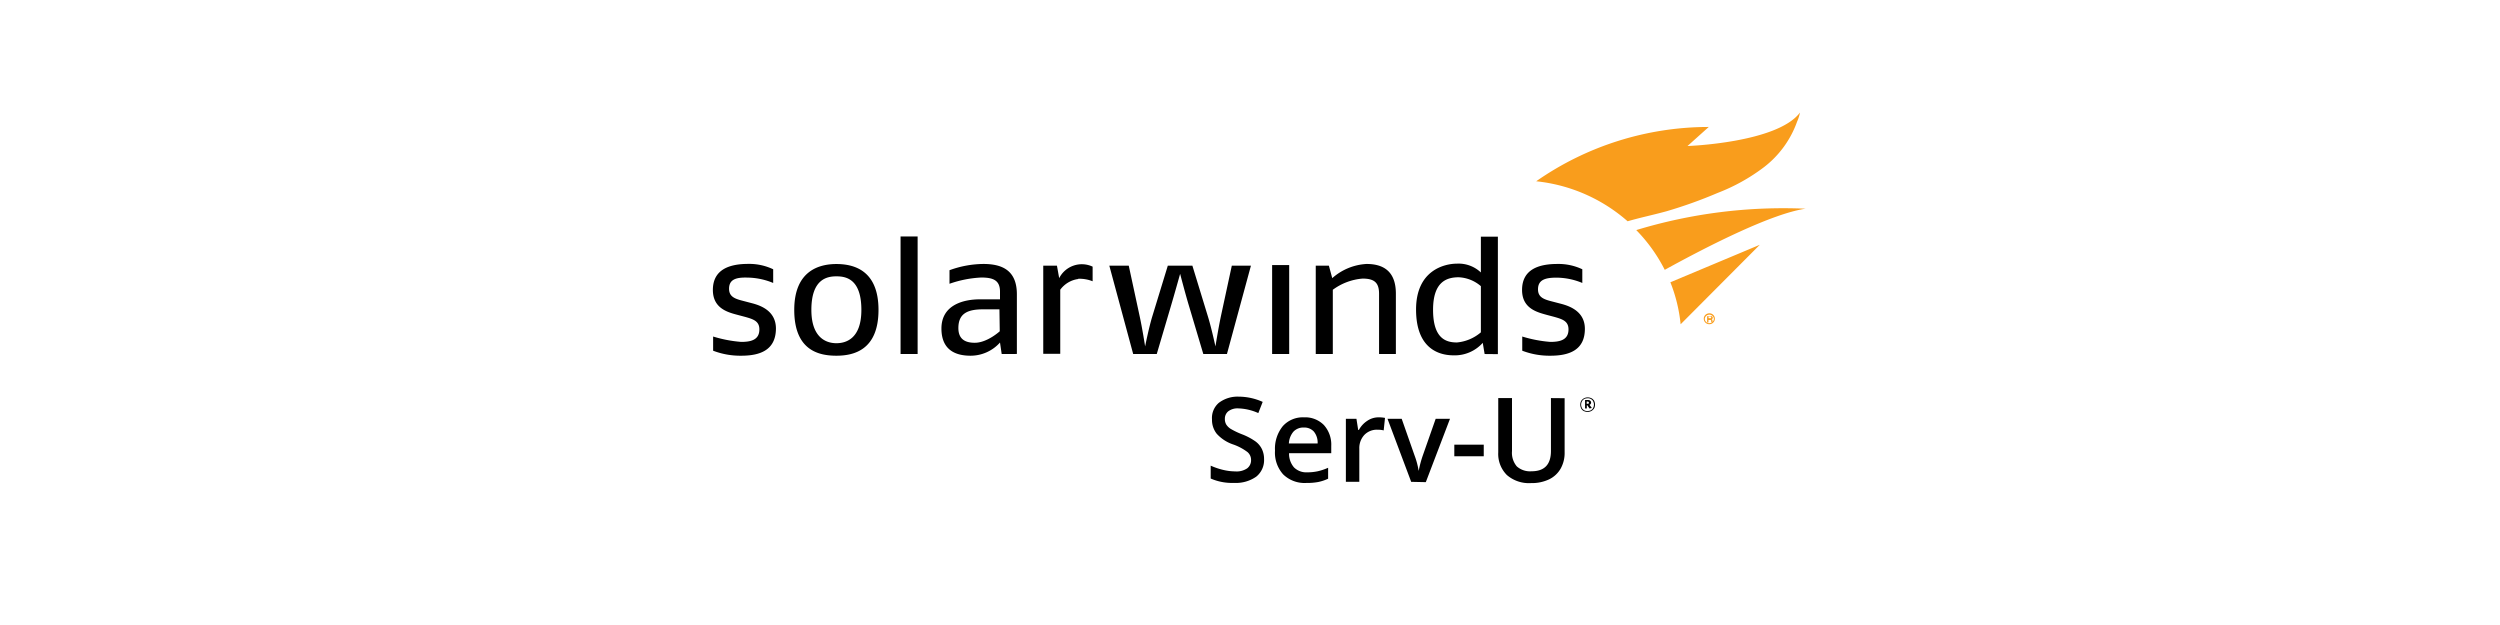 <svg id="Layer_1" data-name="Layer 1" xmlns="http://www.w3.org/2000/svg" width="141.11mm" height="35.28mm"
     viewBox="0 0 400 100">
    <defs>
        <style>.cls-1{fill:#000;}.cls-2{fill:#f99d1c;}</style>
    </defs>
    <path id="label-SW" class="cls-1"
          d="M118.6,56.91a12.14,12.14,0,0,1-4.5-.8V53.84a20.75,20.75,0,0,0,4.48.86c1.48,0,2.92-.27,2.92-2,0-1.34-1-1.64-2.27-2l-1.17-.31c-1.53-.41-4-1-4-4,0-3.36,2.78-4.17,5.65-4.17a8.93,8.93,0,0,1,4,.86v2.19a11.11,11.11,0,0,0-4.14-.86c-1.81-.05-2.92.29-2.92,1.79,0,1.31,1,1.62,2.29,1.95l1.41.37c1.66.43,3.8,1.39,3.8,4.06C124.12,56,121.64,56.91,118.6,56.91Zm15.22,0c-2.82,0-6.74-.85-6.74-7.33,0-6.28,4-7.34,6.74-7.34,2.62,0,6.74.86,6.74,7.34S136.52,56.91,133.82,56.91Zm0-12.7c-1.51,0-4,.45-4,5.37s2.89,5.33,4,5.33c1.34,0,4-.54,4-5.33,0-5-2.51-5.37-4-5.37Zm10.27,12.43V37.83h2.73V56.64Zm16.18,0L160,54.8a6.31,6.31,0,0,1-4.72,2.11c-2.22,0-4.65-.78-4.65-4.35,0-3.92,3.77-4.67,6.12-4.67H160V46.66c0-1.84-1.12-2.26-3-2.26a17.83,17.83,0,0,0-5.08,1V43.23a16.15,16.15,0,0,1,5.43-1c3.16,0,5.35,1.15,5.35,4.86v9.54Zm-.36-7.15h-2.62c-2.49,0-3.95.67-3.95,3,0,1.81,1.14,2.35,2.62,2.35,2,0,4-1.84,4-1.84Zm12.6-4.85a4.27,4.27,0,0,0-2.87,1.71V56.6h-2.72V42.5h2.19l.36,2a4.06,4.06,0,0,1,5.35-1.84V45a5.69,5.69,0,0,0-2.31-.4Zm23.8,12h-3.78l-2.24-7.52c-.61-2-1.47-5.31-1.47-5.31s-.93,3.33-1.51,5.28l-2.23,7.55h-3.77L177.49,42.5h3.11l1.75,8.11c.41,1.87.87,4.81.87,4.81s.58-2.94,1.15-4.81l2.48-8.11h3.93l2.48,8.11c.57,1.84,1.21,4.81,1.21,4.81s.43-2.7.87-4.81l1.75-8.11h3.06Zm7.23,0V42.41h2.73V56.64Zm17.11,0V47c0-1.76-.74-2.43-2.63-2.43a9.23,9.23,0,0,0-4.77,1.79V56.64h-2.73V42.5h2.1l.54,2a9,9,0,0,1,5.48-2.27c2.68,0,4.7,1.15,4.7,4.76v9.65Zm16.89,0-.3-1.79a6,6,0,0,1-4.67,2c-2.26,0-6-1-6-7.33s4.61-7.34,6.54-7.34a5.19,5.19,0,0,1,3.83,1.41V37.86h2.72v18.8Zm-.6-10.86a5.82,5.82,0,0,0-3.55-1.42c-2,0-4.1.78-4.1,5.21,0,4.67,2.14,5.22,3.82,5.22a6.83,6.83,0,0,0,3.83-1.62Zm11.13,11.13a12.19,12.19,0,0,1-4.51-.8V53.84a20.75,20.75,0,0,0,4.48.86c1.48,0,2.92-.27,2.92-2,0-1.34-1-1.64-2.26-2l-1.17-.31c-1.54-.43-4-1-4-4,0-3.36,2.78-4.16,5.64-4.16a8.9,8.9,0,0,1,4,.85v2.19a10.91,10.91,0,0,0-4.14-.85c-1.8,0-2.95.35-2.95,1.87,0,1.31,1,1.62,2.29,1.95l1.42.37c1.66.43,3.79,1.39,3.79,4C253.58,56,251.09,56.91,248.07,56.91Z"/>
    <path id="flame" class="cls-2"
          d="M266.3,33.89l.37-.1a73,73,0,0,0,8.14-2.92,30.2,30.2,0,0,0,7.47-4.16,15.9,15.9,0,0,0,5.25-7.24A6.89,6.89,0,0,0,288,18c-3.64,4.86-18,5.36-18,5.36l3.4-3.05A48.27,48.27,0,0,0,245.79,29a26.26,26.26,0,0,1,14.63,6.4C262.34,34.84,264.33,34.42,266.3,33.89Zm22.6-.5a80.88,80.88,0,0,0-27.1,3.42,25.53,25.53,0,0,1,4.56,6.36C273.61,39.17,283.66,34.12,288.9,33.39ZM267.26,45.16a24.84,24.84,0,0,1,1.64,6.72l12.67-12.72ZM274,51.42v-.14a.31.31,0,0,0-.06-.16.18.18,0,0,0-.15-.07h.13a.22.22,0,0,0,.12-.2.25.25,0,0,0-.18-.26.86.86,0,0,0-.32,0h-.4v1h.21V51.2h.15a.37.37,0,0,1,.21,0c.06,0,.09.09.09.2v.15H274Zm-.65-.76h.14a.45.45,0,0,1,.23,0,.15.15,0,0,1,.07.12.17.17,0,0,1-.07.13.61.61,0,0,1-.19,0h-.15Zm.77-.28a.87.87,0,0,0-.86-.22.86.86,0,0,0-.4,1.45.88.88,0,0,0,.63.26.86.86,0,0,0,.63-.26.86.86,0,0,0,0-1.23Zm-.63,1.33a.66.66,0,0,1-.51-.21.67.67,0,0,1-.21-.51.73.73,0,0,1,1.45,0,.72.72,0,0,1-.73.71Z"/>
    <path id="serv-U" class="cls-1"
          d="M202.25,73.45A3.39,3.39,0,0,1,201,76.26a5.68,5.68,0,0,1-3.57,1,8.54,8.54,0,0,1-3.72-.7V74.5a10.94,10.94,0,0,0,2,.68,8.54,8.54,0,0,0,1.92.24,3,3,0,0,0,1.92-.49,1.62,1.62,0,0,0,.62-1.33,1.64,1.64,0,0,0-.57-1.27,8.3,8.3,0,0,0-2.35-1.24,6.2,6.2,0,0,1-2.58-1.7,3.58,3.58,0,0,1-.75-2.29A3.19,3.19,0,0,1,195,64.46a4.94,4.94,0,0,1,3.2-1,9.43,9.43,0,0,1,3.83.84l-.7,1.79a8.36,8.36,0,0,0-3.19-.75,2.43,2.43,0,0,0-1.61.46,1.51,1.51,0,0,0-.55,1.22,1.72,1.72,0,0,0,.22.9,2.3,2.3,0,0,0,.72.7,12.22,12.22,0,0,0,1.82.87,9.79,9.79,0,0,1,2.16,1.15,3.35,3.35,0,0,1,1,1.2A3.63,3.63,0,0,1,202.25,73.45ZM209,77.27a4.9,4.9,0,0,1-3.7-1.38A5.2,5.2,0,0,1,204,72.1a5.73,5.73,0,0,1,1.24-3.91,4.29,4.29,0,0,1,3.4-1.42A4.2,4.2,0,0,1,211.82,68,4.67,4.67,0,0,1,213,71.34v1.17h-6.75a3.34,3.34,0,0,0,.79,2.27,2.79,2.79,0,0,0,2.12.79,7.94,7.94,0,0,0,1.67-.17,8.85,8.85,0,0,0,1.67-.56v1.75a7,7,0,0,1-1.6.53A10.07,10.07,0,0,1,209,77.27Zm-.39-8.87a2.18,2.18,0,0,0-1.65.65,3.15,3.15,0,0,0-.74,1.9h4.6a2.79,2.79,0,0,0-.6-1.9A2.07,2.07,0,0,0,208.65,68.4Zm11.92-1.63a5.27,5.27,0,0,1,1.07.09l-.21,2a4.19,4.19,0,0,0-1-.11,2.79,2.79,0,0,0-2.1.84,3.09,3.09,0,0,0-.8,2.19v5.3h-2.15V67h1.69l.28,1.79h.11a4,4,0,0,1,1.31-1.44A3.2,3.2,0,0,1,220.57,66.77Zm5.26,10.32L222,67h2.27l2.07,5.9a12.43,12.43,0,0,1,.64,2.4H227a17.07,17.07,0,0,1,.64-2.4l2.07-5.9H232l-3.87,10.14ZM232.69,73V71.14h4.71V73Zm17.65-9.29v8.67a5.09,5.09,0,0,1-.64,2.6,4.24,4.24,0,0,1-1.84,1.71,6.41,6.41,0,0,1-2.88.6A5.38,5.38,0,0,1,241.1,76a4.76,4.76,0,0,1-1.38-3.62V63.69h2.2v8.48a3.37,3.37,0,0,0,.77,2.45,3.18,3.18,0,0,0,2.36.78q3.1,0,3.1-3.25V63.69Zm3.89.73a.2.2,0,0,0-.22-.2h-.14v.36H254c.14,0,.22,0,.22-.16Zm.09.91-.34-.5h-.09v.5h-.28V64h.45a.5.5,0,0,1,.37.11.38.38,0,0,1-.11.66l.37.5Zm.71-.61a1,1,0,0,0-.09-.44.65.65,0,0,0-.22-.33.73.73,0,0,0-.31-.19.89.89,0,0,0-.4-.06,1.84,1.84,0,0,0-.4.06,1.08,1.08,0,0,0-.31.19.92.92,0,0,0-.23.33,1.12,1.12,0,0,0,0,.88.66.66,0,0,0,.23.33.67.67,0,0,0,.31.19.87.87,0,0,0,.4.06,1.68,1.68,0,0,0,.4-.06,1.23,1.23,0,0,0,.31-.19.91.91,0,0,0,.22-.33,1.15,1.15,0,0,0,.09-.44Zm.17,0a1.4,1.4,0,0,1-.08.47,1,1,0,0,1-.26.36,1,1,0,0,1-.37.24,1.24,1.24,0,0,1-.48.09,1.33,1.33,0,0,1-.49-.09.85.85,0,0,1-.37-.24.9.9,0,0,1-.22-.36,1.27,1.27,0,0,1,0-.94.84.84,0,0,1,.25-.36,1.07,1.07,0,0,1,.37-.24,1.3,1.3,0,0,1,.49-.09,1.24,1.24,0,0,1,.48.09.85.85,0,0,1,.37.24.74.74,0,0,1,.23.36,1.21,1.21,0,0,1,.08.47Z"/>
</svg>
